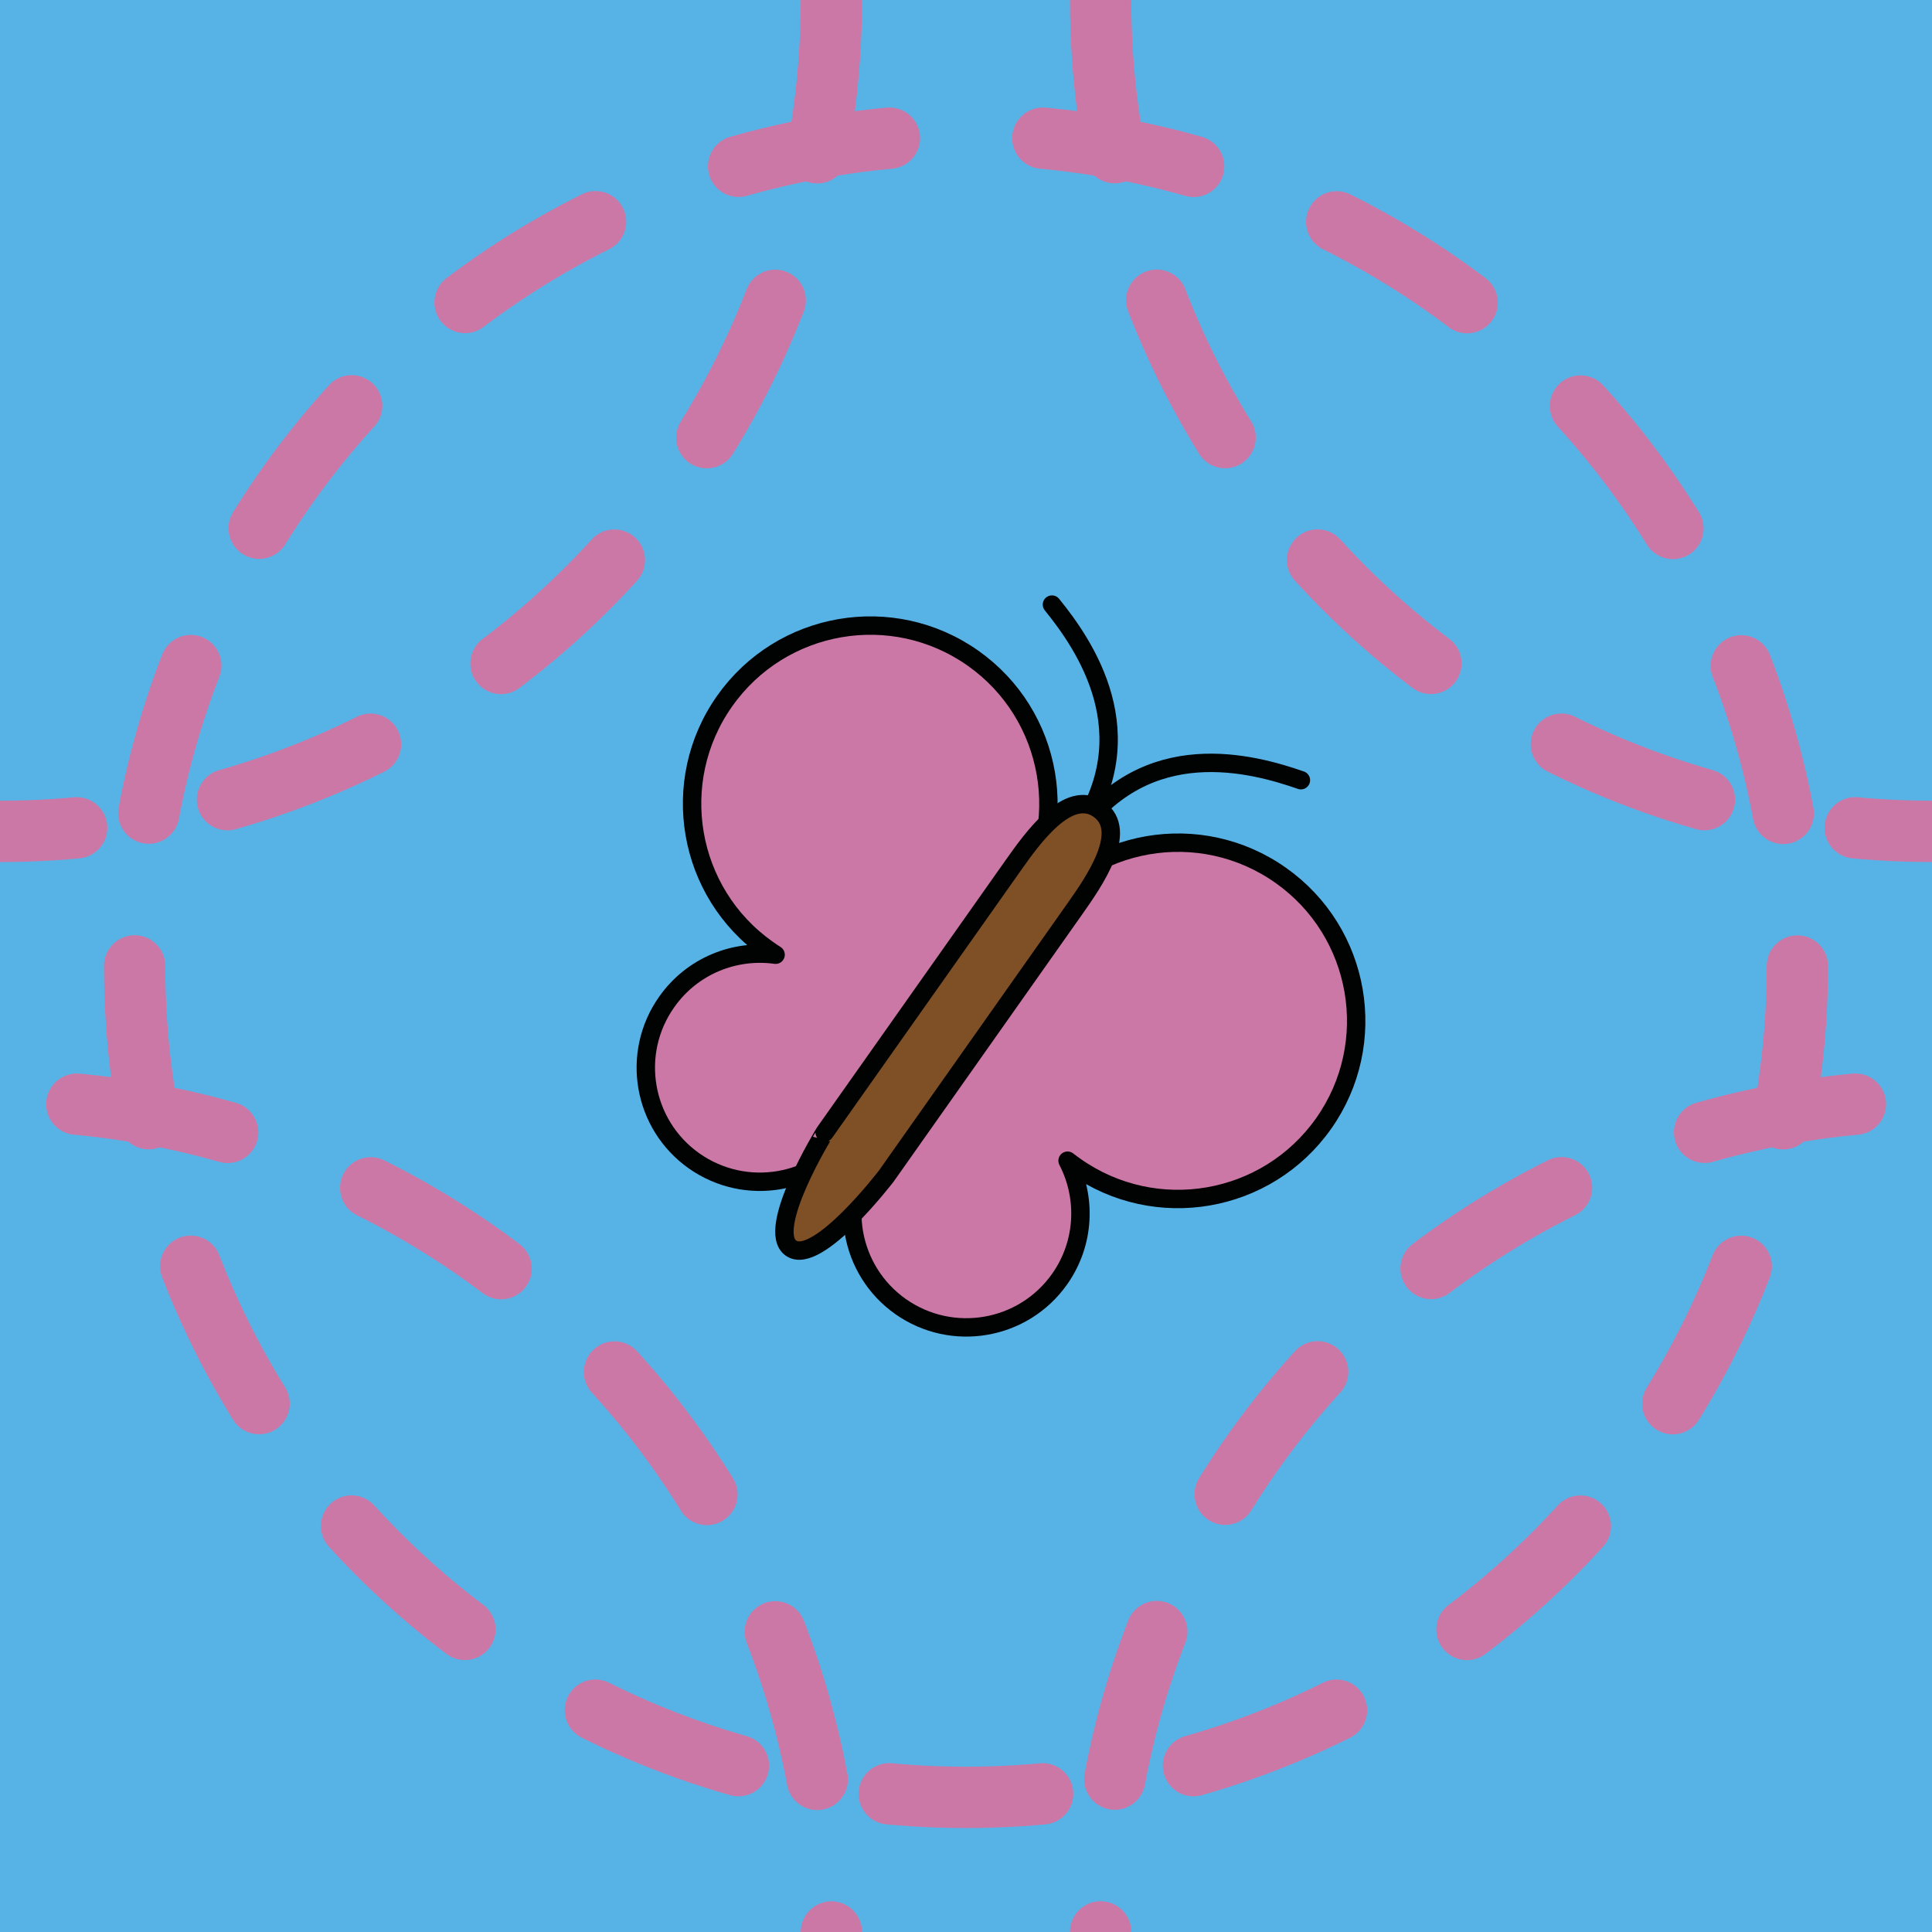<?xml version="1.0" encoding="utf-8"?>
<!-- Generator: Adobe Illustrator 16.0.0, SVG Export Plug-In . SVG Version: 6.00 Build 0)  -->
<!DOCTYPE svg PUBLIC "-//W3C//DTD SVG 1.1//EN" "http://www.w3.org/Graphics/SVG/1.1/DTD/svg11.dtd">
<svg version="1.1" xmlns="http://www.w3.org/2000/svg" xmlns:xlink="http://www.w3.org/1999/xlink" x="0px" y="0px"
	 width="251.992px" height="251.992px" viewBox="0 0 251.992 251.992" enable-background="new 0 0 251.992 251.992"
	 xml:space="preserve">
<g id="bg">
	<rect fill="#57B3E6" width="251.992" height="251.992"/>
</g>
<g id="Layer_1">
	<g>
		
			<path fill="none" stroke="#010202" stroke-width="2.4" stroke-linecap="round" stroke-linejoin="round" stroke-miterlimit="10" d="
			M137.206,78.857c4.217,5.2,12.38,16.92,3.225,29.898"/>
		
			<path fill="none" stroke="#010202" stroke-width="2.4" stroke-linecap="round" stroke-linejoin="round" stroke-miterlimit="10" d="
			M169.677,101.762c-6.323-2.2-20.091-5.984-29.246,6.994"/>
		
			<path fill="#CC78A7" stroke="#010202" stroke-width="2.4" stroke-linecap="round" stroke-linejoin="round" stroke-miterlimit="10" d="
			M132.497,118.23c7.395-10.489,4.894-24.987-5.589-32.384c-10.492-7.4-24.992-4.892-32.391,5.592
			c-7.395,10.483-4.891,24.985,5.597,32.384c0.344,0.245,0.692,0.477,1.048,0.704c-5.334-0.741-10.887,1.445-14.205,6.161
			c-4.742,6.712-3.132,15.998,3.577,20.732c6.719,4.73,16.005,3.137,20.74-3.578C115.895,141.273,126.858,126.219,132.497,118.23z"
			/>
		
			<path fill="#CC78A7" stroke="#010202" stroke-width="2.4" stroke-linecap="round" stroke-linejoin="round" stroke-miterlimit="10" d="
			M172.638,146.546c7.398-10.482,4.893-24.979-5.598-32.38c-10.488-7.407-24.976-4.896-32.378,5.594
			c-5.63,7.978-16.146,23.362-20.771,29.922c-4.743,6.715-3.138,15.998,3.573,20.735c6.718,4.73,16.01,3.128,20.743-3.584
			c3.317-4.703,3.516-10.667,1.036-15.442c0.328,0.253,0.664,0.507,1.013,0.748C150.742,159.531,165.235,157.03,172.638,146.546z"/>
		
			<path fill="#7F4F25" stroke="#010202" stroke-width="2.4" stroke-linecap="round" stroke-linejoin="round" stroke-miterlimit="10" d="
			M103.171,162.793c3.409,2.398,12.435-9.405,12.435-9.405s22.592-32.019,24.584-34.845c2.473-3.507,7.13-10.159,3.137-12.985
			c-4.006-2.811-8.702,3.813-11.176,7.317c-1.997,2.829-24.588,34.837-24.588,34.837S99.766,160.387,103.171,162.793z"/>
	</g>
	<g>
		
			<circle fill="none" stroke="#CC78A7" stroke-width="8" stroke-linecap="round" stroke-linejoin="round" stroke-dasharray="20.04,20.04" cx="125.996" cy="125.996" r="108.438"/>
	</g>
	<g>
		
			<circle fill="none" stroke="#CC78A7" stroke-width="8" stroke-linecap="round" stroke-linejoin="round" stroke-dasharray="20.04,20.04" cx="251.992" cy="251.992" r="108.438"/>
	</g>
	<g>
		
			<circle fill="none" stroke="#CC78A7" stroke-width="8" stroke-linecap="round" stroke-linejoin="round" stroke-dasharray="20.04,20.04" cx="251.992" cy="0" r="108.438"/>
	</g>
	<g>
		
			<circle fill="none" stroke="#CC78A7" stroke-width="8" stroke-linecap="round" stroke-linejoin="round" stroke-dasharray="20.04,20.04" cx="0" cy="251.992" r="108.438"/>
	</g>
	<g>
		
			<circle fill="none" stroke="#CC78A7" stroke-width="8" stroke-linecap="round" stroke-linejoin="round" stroke-dasharray="20.04,20.04" cx="0" cy="0" r="108.438"/>
	</g>
</g>
</svg>
